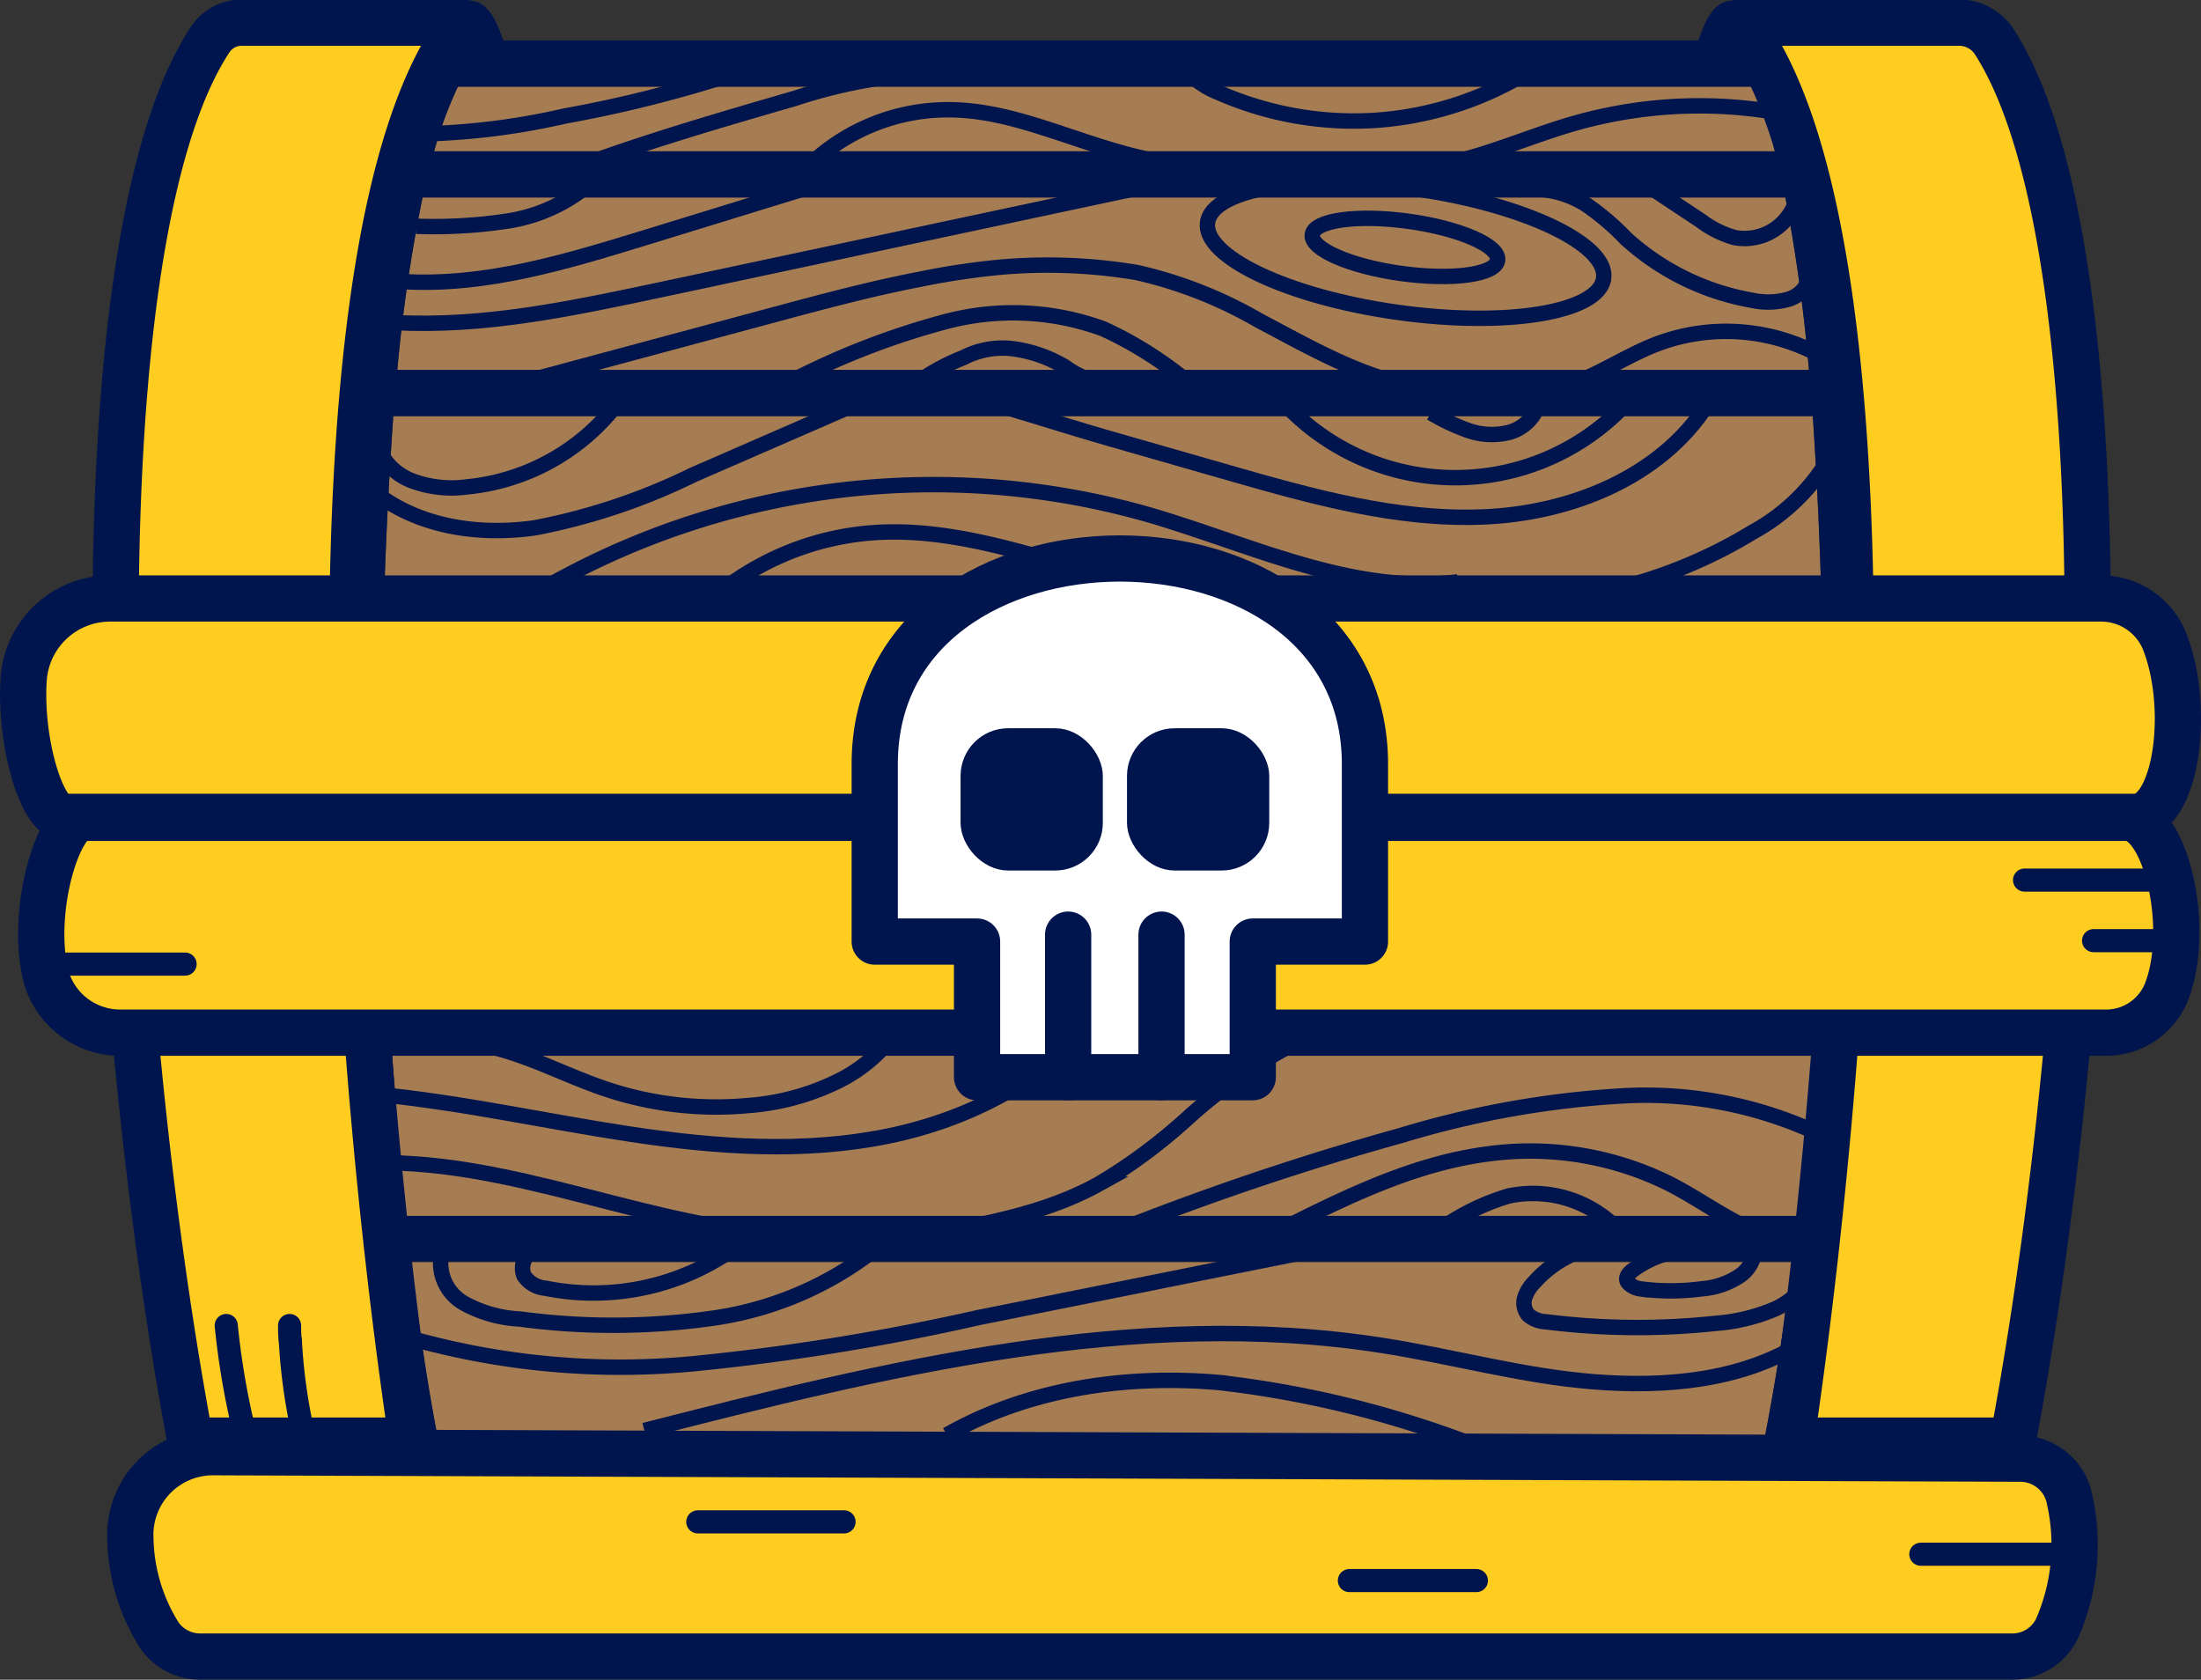 <svg xmlns="http://www.w3.org/2000/svg" viewBox="0 0 142.82 108.98"><rect x="0" y="0" width="142.82" height="108.98" fill="#333333" stroke="none"/><defs><style>.cls-1{fill:#a67c52;}.cls-2,.cls-5,.cls-6{fill:none;}.cls-2,.cls-4,.cls-5,.cls-6,.cls-7,.cls-8,.cls-9{stroke:#00154d;}.cls-2,.cls-5,.cls-6,.cls-9{stroke-miterlimit:10;}.cls-3,.cls-9{fill:#00154d;}.cls-4{fill:#ffcd20;}.cls-4,.cls-7,.cls-8{stroke-linejoin:round;stroke-width:3px;}.cls-5{stroke-width:2px;}.cls-6,.cls-7,.cls-8{stroke-linecap:round;}.cls-6{stroke-width:1.5px;}.cls-7{fill:#fff;}.cls-8{fill:#f59375;}</style></defs><g id="Layer_2" data-name="Layer 2"><g id="wood"><g id="wood_bg" data-name="wood bg"><path class="cls-1" d="M115.17,9.82h-87a25.58,25.58,0,0,1,1.55-4.2h84.06A26.3,26.3,0,0,1,115.17,9.82Z"/><path class="cls-1" d="M116.65,78.89H26.32A304,304,0,0,1,25.52,27h92.11A303.76,303.76,0,0,1,116.65,78.89Z"/><path class="cls-1" d="M117.38,24H25.78a102.13,102.13,0,0,1,1.64-11.22h88.43A109.8,109.8,0,0,1,117.38,24Z"/><path class="cls-1" d="M114.54,93.14l1.67.33H28.42c-.67-3.45-1.26-7.33-1.77-11.58H116.3C115.8,85.94,115.21,89.72,114.54,93.14Z"/></g><g id="wood_stripes" data-name="wood stripes"><path class="cls-2" d="M28,8.67a45.87,45.87,0,0,0,8.64-1.14A83.42,83.42,0,0,0,46.9,5"/><path class="cls-2" d="M27,14.68a31.82,31.82,0,0,0,5.94-.34,10.77,10.77,0,0,0,5.35-2.44"/><path class="cls-2" d="M26.14,18.27c5.31.32,10.53-1.26,15.62-2.82l13-4"/><path class="cls-2" d="M52.31,10.94a13,13,0,0,1,9.22-3.82c3.09,0,6,1.12,9,2.1s6,1.83,9.08,1.32"/><path class="cls-2" d="M77.61,5.16A5.69,5.69,0,0,0,79.06,6,21.81,21.81,0,0,0,89.36,7.8,21.81,21.81,0,0,0,99.3,4.56"/><path class="cls-2" d="M90.6,10.94c3.94.1,7.62-1.79,11.4-2.89a29.6,29.6,0,0,1,13.49-.72"/><path class="cls-2" d="M38.46,10.48c4.33-1.55,8.75-2.83,13.16-4.11a33.54,33.54,0,0,1,6.91-1.49"/><path class="cls-2" d="M25.67,20.93c5.71.3,11.39-.9,17-2.09L78.9,11.12"/><path class="cls-2" d="M34.28,24.71l15.54-4.18c3.27-.88,6.54-1.77,9.87-2.41a48.47,48.47,0,0,1,5.07-.77,34.94,34.94,0,0,1,9,.33,28.19,28.19,0,0,1,7.94,3.12C85,22.54,88.32,24.48,92,25.12"/><path class="cls-2" d="M99.62,25.44c2.84-.16,5.23-2.1,7.89-3.12A12.71,12.71,0,0,1,118,23"/><path class="cls-2" d="M100.12,12.3a6.55,6.55,0,0,1,2.84,1,16.43,16.43,0,0,1,2.55,2.18,16.35,16.35,0,0,0,8.16,4,4.87,4.87,0,0,0,2.43-.08,2,2,0,0,0,1.38-1.84"/><path class="cls-2" d="M107,12.09l3.33,2.21a6.76,6.76,0,0,0,2.21,1.11,3.5,3.5,0,0,0,3.92-2.15"/><path class="cls-2" d="M51.77,24.52a49.51,49.51,0,0,1,9.66-3.67,17,17,0,0,1,10.17.49,24.89,24.89,0,0,1,5.54,3.5"/><path class="cls-2" d="M59.84,24.6a14.23,14.23,0,0,1,2.68-1.4,5.53,5.53,0,0,1,3.16-.58,8.83,8.83,0,0,1,3.45,1.2A6.12,6.12,0,0,0,72.66,25"/><ellipse class="cls-2" cx="91.16" cy="16.05" rx="1.71" ry="6.07" transform="translate(62.8 104.16) rotate(-82.14)"/><ellipse class="cls-2" cx="90.92" cy="16.14" rx="4.05" ry="12.98" transform="matrix(0.14, -0.99, 0.99, 0.14, 62.5, 104)"/><path class="cls-2" d="M83.7,26.54a15.17,15.17,0,0,0,21.81-.35"/><path class="cls-2" d="M92.86,26.79a13.6,13.6,0,0,0,2.41,1.14,4.63,4.63,0,0,0,2.63.13,2.77,2.77,0,0,0,1.9-1.73"/><path class="cls-2" d="M65.45,26.48c2.22.66,4.42,1.37,6.64,2l7.6,2.18c5.41,1.55,10.93,3.11,16.56,2.88s11.46-2.54,14.52-7.27"/><path class="cls-2" d="M118.72,29.69a13.05,13.05,0,0,1-5,4.84,31.37,31.37,0,0,1-12.15,4.3"/><path class="cls-2" d="M35,38.34a50.88,50.88,0,0,1,39.34-5c6.7,1.92,13.34,5.28,20.26,4.41"/><path class="cls-2" d="M47.44,37.88a18.17,18.17,0,0,1,9.11-3.31c8.55-.66,16.69,4.76,25.26,4.21"/><path class="cls-2" d="M24.4,32c2.87,2.22,6.76,2.76,10.34,2.24A40.64,40.64,0,0,0,45,30.8L57.4,25.4"/><path class="cls-2" d="M24.37,28.59a3.88,3.88,0,0,0,2.35,2.6,7.36,7.36,0,0,0,3.58.4,14,14,0,0,0,9.47-5.05"/><path class="cls-2" d="M29.57,67.62c3.38.08,6.43,1.91,9.63,3a22.56,22.56,0,0,0,9.33,1.11,15.86,15.86,0,0,0,6-1.66,9.93,9.93,0,0,0,4.35-4.37"/><path class="cls-2" d="M24.48,71c5.55.54,11,1.77,16.52,2.6s11.17,1.23,16.63.11,10.75-3.89,14-8.42"/><path class="cls-2" d="M25.12,75.44c9.63.11,18.79,5,28.43,4.73"/><path class="cls-2" d="M60.38,80.07c3.75-.69,7.57-1.4,10.9-3.24a35.39,35.39,0,0,0,5.82-4.32A33.39,33.39,0,0,1,83,68.24a11.48,11.48,0,0,1,7-1.41"/><path class="cls-2" d="M72.15,80a182.16,182.16,0,0,1,18.76-6.33,61.59,61.59,0,0,1,14.41-2.57,26.49,26.49,0,0,1,14.13,3.18"/><path class="cls-2" d="M82.7,80c4.43-2.24,9-4.52,13.91-5.14a20.3,20.3,0,0,1,11.61,1.89c1.58.79,3,1.8,4.59,2.63a11,11,0,0,0,5,1.49"/><path class="cls-2" d="M92.7,80.34a15.13,15.13,0,0,1,5.18-2.74,7.65,7.65,0,0,1,7.49,2.61"/><path class="cls-2" d="M35.71,80.54a3.94,3.94,0,0,0-1.39.77A1.35,1.35,0,0,0,34,82.77a1.86,1.86,0,0,0,1.39.81,15.79,15.79,0,0,0,13.26-3.37"/><path class="cls-2" d="M28.64,81.41a3,3,0,0,0,1.51,3.17,8.36,8.36,0,0,0,3.59,1,45.7,45.7,0,0,0,12.69-.08,22.13,22.13,0,0,0,11.38-5.3"/><path class="cls-2" d="M26.47,86.78A50.26,50.26,0,0,0,45,88.48a150.72,150.72,0,0,0,18.51-3L85.86,81"/><path class="cls-2" d="M41.81,92.81c15.66-4,31.83-8,47.79-5.53,4.62.71,9.15,2,13.8,2.37s9.57-.05,13.53-2.52"/><path class="cls-2" d="M61.44,93.1c5.28-3,11.6-3.93,17.66-3.4a67.27,67.27,0,0,1,17.65,4.5"/><path class="cls-2" d="M104.49,80.74a7.4,7.4,0,0,0-4.9,2.42,2.63,2.63,0,0,0-.64,1,1.21,1.21,0,0,0,.22,1.16,1.89,1.89,0,0,0,1.16.44,47.52,47.52,0,0,0,11,.1,12.09,12.09,0,0,0,3.77-.9,4.8,4.8,0,0,0,2.62-2.74"/><path class="cls-2" d="M108.68,81.2A6.91,6.91,0,0,0,106,82.37c-.23.17-.47.39-.44.66s.49.54.86.59a15.18,15.18,0,0,0,4,0,5.13,5.13,0,0,0,2.42-.81,2.23,2.23,0,0,0,1-2.23"/></g><path id="wood_casing" data-name="wood casing" class="cls-3" d="M120.63,27h0l-.14-1.62a111.1,111.1,0,0,0-2-14.42h0l-.26-1.17h0A26.88,26.88,0,0,0,116,3.39c-.1-.18-.2-.35-.31-.52V2.62H27.57v.71h0a25.16,25.16,0,0,0-2.51,6.5h0L24.76,11a106,106,0,0,0-2.12,14.44L22.5,27h0a307.17,307.17,0,0,0,1,53.52c.53,4.74,1.16,9.08,1.89,12.91.08.4.15.79.23,1.18l2.94-.59-.12-.59c-.67-3.45-1.26-7.33-1.77-11.58H116.3c-.5,4-1.09,7.83-1.76,11.25l1.67.33,1.27.25c0-.08,0-.16,0-.25.76-3.89,1.42-8.24,2-12.9A306.88,306.88,0,0,0,120.63,27ZM29.71,5.62h84.06a26.3,26.3,0,0,1,1.4,4.2h-87A25.58,25.58,0,0,1,29.71,5.62Zm-2.29,7.2h88.43A109.8,109.8,0,0,1,117.38,24H25.78A102.13,102.13,0,0,1,27.42,12.82Zm89.23,66.07H26.32A304,304,0,0,1,25.52,27h92.11A303.76,303.76,0,0,1,116.65,78.89Z"/></g><g id="gold1"><path class="cls-4" d="M13.63,2.58C4.79,16,6.55,62.4,12.35,93.47H26.74c-4.46-30-7-78.79,3.34-92H15.67A2.44,2.44,0,0,0,13.63,2.58Z"/><path class="cls-4" d="M129.42,2.73c8.74,13.61,7,59.78,1.19,90.74H116.22c4.45-30,7-78.79-3.35-92h14.24A2.73,2.73,0,0,1,129.42,2.73Z"/><path class="cls-4" d="M7.17,38.83H136.31a4.44,4.44,0,0,1,4.14,2.76C142.19,46,141.21,53,138.52,53H4.1c-1.37,0-2.85-4.87-2.56-9A5.62,5.62,0,0,1,7.17,38.83Z"/><path class="cls-4" d="M5.36,53.06H138c2.54,0,4.2,7.21,2.57,11.32A4.22,4.22,0,0,1,136.67,67H7.78a5,5,0,0,1-4.85-3.86C2,58.85,3.83,53.06,5.36,53.06Z"/><path class="cls-4" d="M13.82,94.22l117.29.42a3.26,3.26,0,0,1,3.19,2.68,13.48,13.48,0,0,1-.84,8.38,3.22,3.22,0,0,1-2.9,1.78H13a3.22,3.22,0,0,1-2.69-1.43,12.18,12.18,0,0,1-1.85-6.24A5.36,5.36,0,0,1,13.82,94.22Z"/><path class="cls-5" d="M113.19,1.81c-.8-1.56-1.59-.76-2.39,2.4"/><path class="cls-5" d="M29.67,1.81q1.2-2.34,2.4,2.4"/></g><g id="gold2"><line class="cls-6" x1="3.9" y1="62.55" x2="12.01" y2="62.55"/><path class="cls-6" d="M16,93.47A50.56,50.56,0,0,1,14.68,86"/><path class="cls-6" d="M18.84,87a36.57,36.57,0,0,0,.79,5.81"/><path class="cls-6" d="M18.79,86c0,.35,0,.7.05,1"/><line class="cls-6" x1="140.32" y1="57.1" x2="131.37" y2="57.1"/><line class="cls-6" x1="141.06" y1="61.03" x2="135.85" y2="61.03"/><line class="cls-6" x1="87.56" y1="102.55" x2="95.8" y2="102.55"/><line class="cls-6" x1="45.28" y1="98.74" x2="54.77" y2="98.74"/><line class="cls-6" x1="124.64" y1="100.84" x2="134.58" y2="100.84"/><path class="cls-7" d="M56.76,61.09H63.4v8.8H81.29v-8.8h7.28V49.57c0-17.78-31.81-17.78-31.81,0Z"/><line class="cls-8" x1="69.31" y1="60.64" x2="69.31" y2="69.89"/><line class="cls-8" x1="75.37" y1="60.64" x2="75.37" y2="69.89"/><rect class="cls-9" x="62.83" y="47.75" width="8.23" height="8.23" rx="2.59"/><rect class="cls-9" x="73.63" y="47.75" width="8.23" height="8.23" rx="2.59"/></g></g></svg>